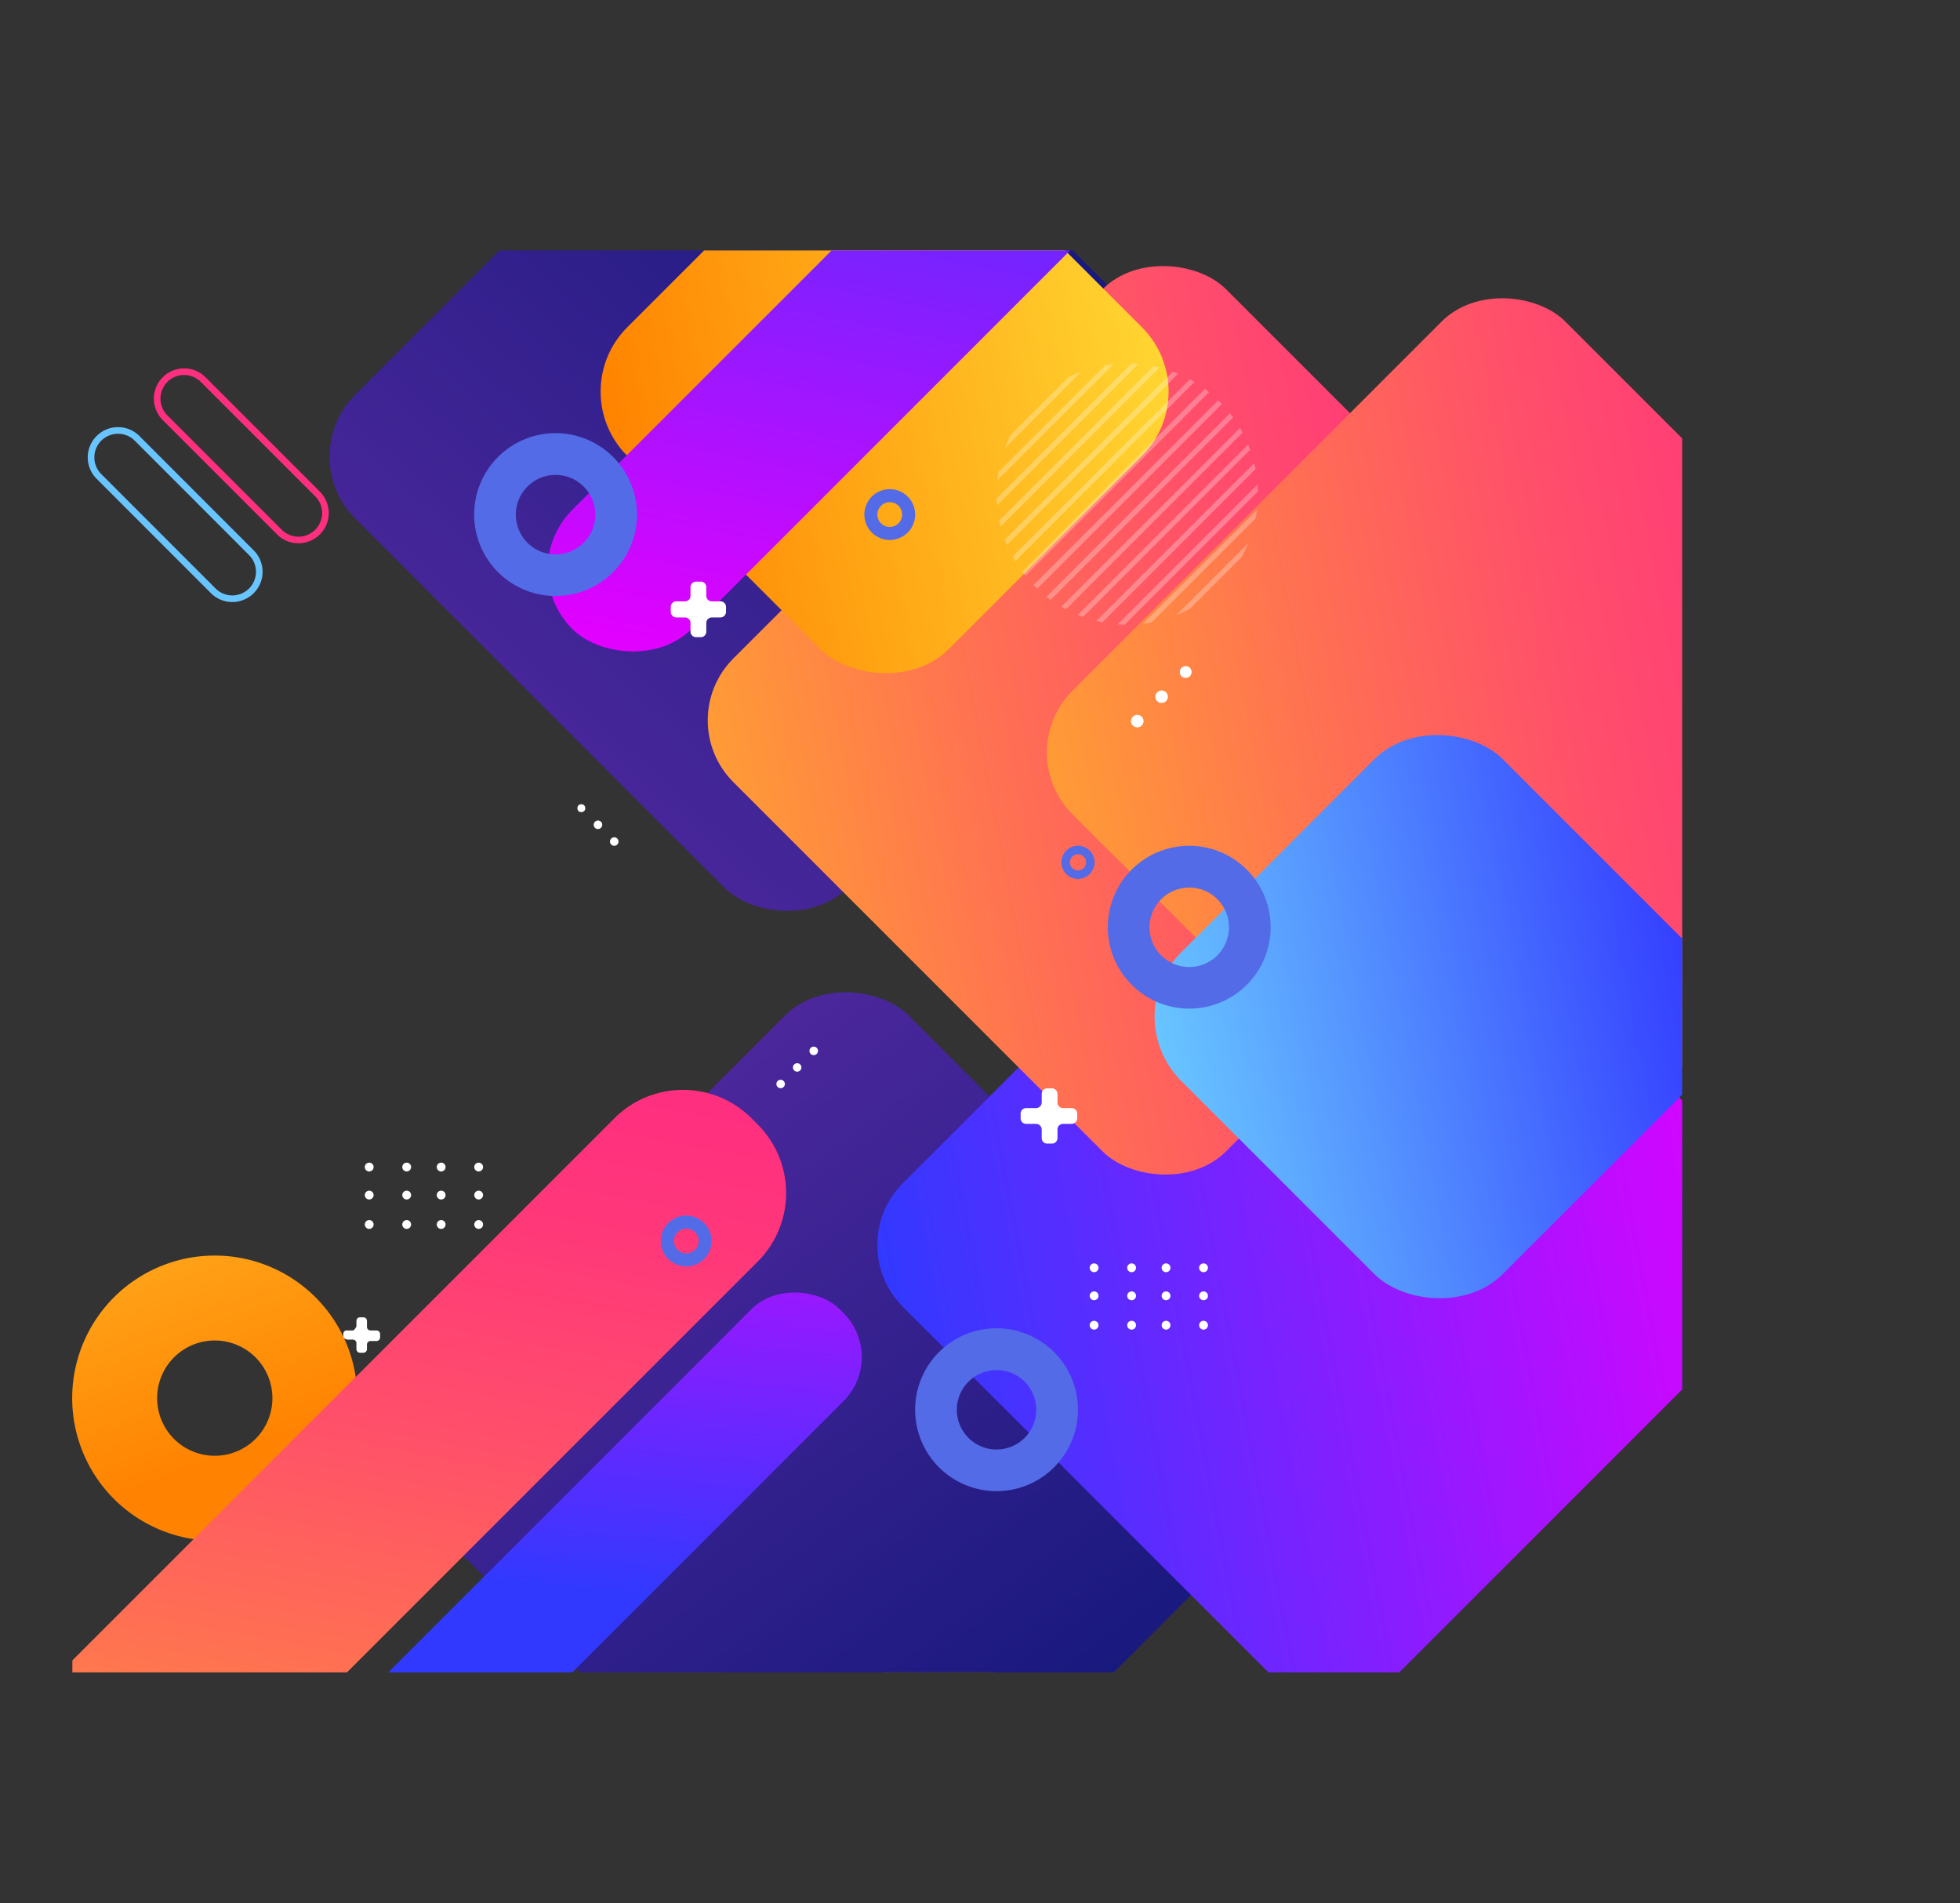 <svg xmlns="http://www.w3.org/2000/svg" xmlns:xlink="http://www.w3.org/1999/xlink" viewBox="0 0 690.66 670.54"><rect x="0" y="0" width="690.66" height="670.54" fill="#333333" stroke="none"/><defs><style>.cls-1,.cls-20,.cls-21{fill:none;}.cls-2{isolation:isolate;}.cls-3{clip-path:url(#clip-path);}.cls-4{fill:url(#linear-gradient);}.cls-5{fill:url(#linear-gradient-2);}.cls-6{fill:url(#linear-gradient-3);}.cls-7{fill:url(#linear-gradient-4);}.cls-8{fill:url(#linear-gradient-5);}.cls-9{fill:url(#linear-gradient-6);}.cls-10{fill:url(#linear-gradient-7);}.cls-11{fill:url(#linear-gradient-8);}.cls-12{fill:url(#linear-gradient-9);}.cls-13{fill:url(#linear-gradient-10);}.cls-14{fill:url(#linear-gradient-11);}.cls-15{fill:url(#linear-gradient-12);}.cls-16{opacity:0.28;}.cls-17{clip-path:url(#clip-path-2);}.cls-18{fill:#fff;}.cls-19{fill:#536be6;mix-blend-mode:color-dodge;}.cls-20{stroke:#68c5ff;}.cls-20,.cls-21{stroke-miterlimit:10;stroke-width:2.33px;}.cls-21{stroke:#ff2f7f;}</style><clipPath id="clip-path" transform="translate(-7.23 88.74)"><rect class="cls-1" x="32.73" y="-0.5" width="567.27" height="501"/></clipPath><linearGradient id="linear-gradient" x1="581.93" y1="214.04" x2="530.11" y2="70.82" gradientTransform="translate(620 494) rotate(180)" gradientUnits="userSpaceOnUse"><stop offset="0" stop-color="#ffc431"/><stop offset="1" stop-color="#ff8300"/></linearGradient><linearGradient id="linear-gradient-2" x1="174.4" y1="-89.37" x2="301.09" y2="13.8" gradientTransform="translate(56.29 497.73)" xlink:href="#linear-gradient"/><linearGradient id="linear-gradient-3" x1="412.01" y1="205.48" x2="172.04" y2="-119.93" gradientTransform="translate(476.25 694.89) rotate(-135)" gradientUnits="userSpaceOnUse"><stop offset="0" stop-color="#51299f"/><stop offset="1" stop-color="#001270"/></linearGradient><linearGradient id="linear-gradient-4" x1="456.43" y1="287.08" x2="166.21" y2="611.23" gradientTransform="translate(223.35 607.85) rotate(-135)" xlink:href="#linear-gradient-3"/><linearGradient id="linear-gradient-5" x1="125.01" y1="157.41" x2="385.78" y2="334.78" gradientTransform="translate(732.36 595.8) rotate(180)" gradientUnits="userSpaceOnUse"><stop offset="0" stop-color="#e001ff"/><stop offset="1" stop-color="#3239ff"/></linearGradient><linearGradient id="linear-gradient-6" x1="36.54" y1="330.38" x2="297.31" y2="507.75" gradientTransform="translate(584.15 583.91) rotate(180)" gradientUnits="userSpaceOnUse"><stop offset="0" stop-color="#ff2f7f"/><stop offset="0.16" stop-color="#ff3879"/><stop offset="0.41" stop-color="#ff4f6a"/><stop offset="0.72" stop-color="#ff7450"/><stop offset="1" stop-color="#ff9b36"/></linearGradient><linearGradient id="linear-gradient-7" x1="-39.94" y1="237.84" x2="220.83" y2="415.21" gradientTransform="translate(627.18 502.73) rotate(180)" xlink:href="#linear-gradient-6"/><linearGradient id="linear-gradient-8" x1="73.32" y1="515.29" x2="235.91" y2="625.87" gradientTransform="translate(164.51 -521.23)" gradientUnits="userSpaceOnUse"><stop offset="0" stop-color="#ffd531"/><stop offset="1" stop-color="#ff8300"/></linearGradient><linearGradient id="linear-gradient-9" x1="91.01" y1="221.53" x2="253.6" y2="332.11" gradientTransform="translate(342.04 -7.25)" gradientUnits="userSpaceOnUse"><stop offset="0" stop-color="#3239ff"/><stop offset="1" stop-color="#68c5ff"/></linearGradient><linearGradient id="linear-gradient-10" x1="475.1" y1="750.3" x2="871.35" y2="750.3" gradientTransform="matrix(0.16, 0.84, -0.84, -0.16, 661.89, -5.33)" xlink:href="#linear-gradient-6"/><linearGradient id="linear-gradient-11" x1="381.6" y1="210.93" x2="399.52" y2="22.32" gradientTransform="translate(475.8 763.93) rotate(-135)" xlink:href="#linear-gradient-5"/><linearGradient id="linear-gradient-12" x1="-956.22" y1="-786.93" x2="-627.68" y2="-786.93" gradientTransform="matrix(0.47, -0.71, 0.47, 0.71, 1063.72, 23.43)" xlink:href="#linear-gradient-5"/><clipPath id="clip-path-2" transform="translate(-7.23 88.74)"><circle class="cls-1" cx="404.43" cy="85.31" r="46.04" transform="translate(226.43 458.35) rotate(-76.4)"/></clipPath></defs><title>bnn</title><g class="cls-2"><g id="Layer_1" data-name="Layer 1"><g class="cls-3"><path class="cls-4" d="M82.9,454.1a50.23,50.23,0,1,0-50.23-50.23A50.23,50.23,0,0,0,82.9,454.1Zm0-70.54a20.31,20.31,0,1,1-20.3,20.31A20.31,20.31,0,0,1,82.9,383.56Z" transform="translate(-7.23 88.74)"/><rect class="cls-5" x="318.68" y="487.99" width="38.93" height="15.76" transform="translate(669.06 1080.47) rotate(180)"/><rect class="cls-6" x="182.85" y="298.14" width="245.57" height="245.57" rx="30.82" transform="translate(-215.36 428.14) rotate(-45)"/><rect class="cls-7" x="161.46" y="-50.65" width="245.57" height="245.57" rx="30.82" transform="translate(25.01 310.86) rotate(-45)"/><rect class="cls-8" x="354.47" y="227.12" width="245.57" height="245.57" rx="30.82" transform="translate(-114.87 528.7) rotate(-45)"/><rect class="cls-9" x="294.73" y="42.26" width="245.57" height="245.57" rx="30.82" transform="translate(-1.66 432.31) rotate(-45)"/><rect class="cls-10" x="414.24" y="53.62" width="245.57" height="245.57" rx="30.82" transform="translate(25.32 520.14) rotate(-45)"/><rect class="cls-11" x="238.8" y="-30.91" width="160.28" height="160.28" rx="32.02" transform="translate(572.05 -52.75) rotate(135)"/><rect class="cls-12" x="434.02" y="189.31" width="160.28" height="160.28" rx="32.02" transform="translate(1061.02 185.16) rotate(135)"/><path class="cls-13" d="M17.58,511.43,223.75,305.26a34.14,34.14,0,0,1,48.29,0l2.2,2.2a34.14,34.14,0,0,1,0,48.29L68.07,561.92a34.14,34.14,0,0,1-48.29,0l-2.2-2.2A34.14,34.14,0,0,1,17.58,511.43Z" transform="translate(-7.23 88.74)"/><rect class="cls-14" x="106.52" y="431.98" width="231.1" height="45.85" rx="21.93" transform="translate(-263.86 379.01) rotate(-45)"/><rect class="cls-15" x="165.05" y="-2.73" width="299.53" height="59.43" rx="29.72" transform="translate(65.89 319.25) rotate(-45)"/><g class="cls-16"><g class="cls-17"><rect class="cls-18" x="408.6" y="38.54" width="1.81" height="223.32" transform="translate(585.65 634.71) rotate(-135)"/><rect class="cls-18" x="408.6" y="29.84" width="1.81" height="223.32" transform="translate(591.8 619.85) rotate(-135)"/><rect class="cls-18" x="408.6" y="21.14" width="1.81" height="223.32" transform="translate(597.94 605.01) rotate(-135)"/><rect class="cls-18" x="408.6" y="12.44" width="1.81" height="223.32" transform="translate(604.1 590.15) rotate(-135)"/><rect class="cls-18" x="408.6" y="3.74" width="1.81" height="223.32" transform="translate(610.25 575.3) rotate(-135)"/><rect class="cls-18" x="408.6" y="-4.96" width="1.81" height="223.32" transform="translate(616.41 560.44) rotate(-135)"/><rect class="cls-18" x="408.6" y="-13.66" width="1.81" height="223.32" transform="translate(622.56 545.59) rotate(-135)"/><rect class="cls-18" x="408.6" y="-22.37" width="1.81" height="223.32" transform="translate(628.72 530.73) rotate(-135)"/><rect class="cls-18" x="408.6" y="-31.07" width="1.81" height="223.32" transform="translate(634.87 515.88) rotate(-135)"/><rect class="cls-18" x="408.6" y="-39.77" width="1.81" height="223.32" transform="translate(641.02 501.02) rotate(-135)"/><rect class="cls-18" x="408.6" y="-48.47" width="1.81" height="223.32" transform="translate(647.17 486.17) rotate(-135)"/><rect class="cls-18" x="408.6" y="-57.17" width="1.81" height="223.32" transform="translate(653.32 471.32) rotate(-135)"/><rect class="cls-18" x="408.6" y="-65.87" width="1.81" height="223.32" transform="translate(659.47 456.47) rotate(-135)"/><rect class="cls-18" x="408.6" y="-74.57" width="1.81" height="223.32" transform="translate(665.63 441.61) rotate(-135)"/><rect class="cls-18" x="408.6" y="-83.27" width="1.81" height="223.32" transform="translate(671.77 426.76) rotate(-135)"/><rect class="cls-18" x="408.6" y="-91.97" width="1.81" height="223.32" transform="translate(677.93 411.9) rotate(-135)"/><rect class="cls-18" x="408.6" y="-100.67" width="1.81" height="223.32" transform="translate(684.08 397.05) rotate(-135)"/></g></g><path class="cls-19" d="M203,121.25a28.69,28.69,0,1,0-28.69-28.69A28.69,28.69,0,0,0,203,121.25Zm0-42.66a14,14,0,1,1-14,14A14,14,0,0,1,203,78.59Z" transform="translate(-7.23 88.74)"/><path class="cls-18" d="M394.32,357.94a1.55,1.55,0,1,1-1.55-1.54A1.55,1.55,0,0,1,394.32,357.94Z" transform="translate(-7.23 88.74)"/><path class="cls-18" d="M407.53,357.94A1.55,1.55,0,1,1,406,356.4,1.54,1.54,0,0,1,407.53,357.94Z" transform="translate(-7.23 88.74)"/><path class="cls-18" d="M394.32,367.82a1.55,1.55,0,1,1-1.55-1.55A1.56,1.56,0,0,1,394.32,367.82Z" transform="translate(-7.23 88.74)"/><path class="cls-18" d="M407.53,367.82a1.55,1.55,0,1,1-1.55-1.55A1.55,1.55,0,0,1,407.53,367.82Z" transform="translate(-7.23 88.74)"/><path class="cls-18" d="M394.32,378.18a1.55,1.55,0,1,1-1.55-1.55A1.55,1.55,0,0,1,394.32,378.18Z" transform="translate(-7.23 88.74)"/><path class="cls-18" d="M407.53,378.18a1.55,1.55,0,1,1-1.55-1.55A1.54,1.54,0,0,1,407.53,378.18Z" transform="translate(-7.23 88.74)"/><path class="cls-18" d="M419.67,357.94a1.55,1.55,0,1,1-1.55-1.54A1.54,1.54,0,0,1,419.67,357.94Z" transform="translate(-7.23 88.74)"/><path class="cls-18" d="M432.88,357.94a1.55,1.55,0,1,1-1.55-1.54A1.54,1.54,0,0,1,432.88,357.94Z" transform="translate(-7.23 88.74)"/><path class="cls-18" d="M419.67,367.82a1.55,1.55,0,1,1-1.55-1.55A1.55,1.55,0,0,1,419.67,367.82Z" transform="translate(-7.23 88.74)"/><path class="cls-18" d="M432.88,367.82a1.55,1.55,0,1,1-1.55-1.55A1.55,1.55,0,0,1,432.88,367.82Z" transform="translate(-7.23 88.74)"/><path class="cls-18" d="M419.67,378.18a1.55,1.55,0,1,1-1.55-1.55A1.54,1.54,0,0,1,419.67,378.18Z" transform="translate(-7.23 88.74)"/><path class="cls-18" d="M432.88,378.18a1.55,1.55,0,1,1-1.55-1.55A1.54,1.54,0,0,1,432.88,378.18Z" transform="translate(-7.23 88.74)"/><circle class="cls-18" cx="417.81" cy="236.78" r="2.09"/><path class="cls-18" d="M415,158.3a2.2,2.2,0,1,1,3.11,0A2.2,2.2,0,0,1,415,158.3Z" transform="translate(-7.23 88.74)"/><path class="cls-18" d="M406.43,166.89a2.2,2.2,0,1,1,3.11,0A2.2,2.2,0,0,1,406.43,166.89Z" transform="translate(-7.23 88.74)"/><path class="cls-18" d="M138.88,322.45a1.55,1.55,0,1,1-1.55-1.55A1.54,1.54,0,0,1,138.88,322.45Z" transform="translate(-7.23 88.74)"/><path class="cls-18" d="M152.09,322.45a1.55,1.55,0,1,1-1.54-1.55A1.54,1.54,0,0,1,152.09,322.45Z" transform="translate(-7.23 88.74)"/><path class="cls-18" d="M138.88,332.33a1.55,1.55,0,1,1-1.55-1.55A1.54,1.54,0,0,1,138.88,332.33Z" transform="translate(-7.23 88.74)"/><path class="cls-18" d="M152.09,332.33a1.55,1.55,0,1,1-1.54-1.55A1.54,1.54,0,0,1,152.09,332.33Z" transform="translate(-7.23 88.74)"/><path class="cls-18" d="M138.88,342.68a1.55,1.55,0,1,1-1.55-1.54A1.54,1.54,0,0,1,138.88,342.68Z" transform="translate(-7.23 88.74)"/><path class="cls-18" d="M152.09,342.68a1.55,1.55,0,1,1-1.54-1.54A1.54,1.54,0,0,1,152.09,342.68Z" transform="translate(-7.23 88.74)"/><path class="cls-18" d="M164.24,322.45a1.55,1.55,0,1,1-1.55-1.55A1.55,1.55,0,0,1,164.24,322.45Z" transform="translate(-7.23 88.74)"/><path class="cls-18" d="M177.45,322.45a1.55,1.55,0,1,1-1.55-1.55A1.55,1.55,0,0,1,177.45,322.45Z" transform="translate(-7.23 88.74)"/><path class="cls-18" d="M164.24,332.33a1.55,1.55,0,1,1-1.55-1.55A1.55,1.55,0,0,1,164.24,332.33Z" transform="translate(-7.23 88.74)"/><path class="cls-18" d="M177.45,332.33a1.55,1.55,0,1,1-1.55-1.55A1.55,1.55,0,0,1,177.45,332.33Z" transform="translate(-7.23 88.74)"/><path class="cls-18" d="M164.24,342.68a1.55,1.55,0,1,1-1.55-1.54A1.55,1.55,0,0,1,164.24,342.68Z" transform="translate(-7.23 88.74)"/><path class="cls-18" d="M177.45,342.68a1.55,1.55,0,1,1-1.55-1.54A1.55,1.55,0,0,1,177.45,342.68Z" transform="translate(-7.23 88.74)"/><path class="cls-20" d="M55.53,65.7,95.81,106a9.49,9.49,0,0,1,0,13.43h0a9.49,9.49,0,0,1-13.43,0L42.1,79.13a9.49,9.49,0,0,1,0-13.43h0A9.51,9.51,0,0,1,55.53,65.7Z" transform="translate(-7.23 88.74)"/><path class="cls-21" d="M78.83,45,119.12,85.3a9.49,9.49,0,0,1,0,13.43h0a9.49,9.49,0,0,1-13.43,0L65.4,58.44A9.49,9.49,0,0,1,65.4,45h0A9.49,9.49,0,0,1,78.83,45Z" transform="translate(-7.23 88.74)"/><path class="cls-19" d="M426.29,266.64A28.69,28.69,0,1,0,397.6,238,28.7,28.7,0,0,0,426.29,266.64Zm0-42.67a14,14,0,1,1-14,14A14,14,0,0,1,426.29,224Z" transform="translate(-7.23 88.74)"/><path class="cls-19" d="M387.08,220.93a5.84,5.84,0,1,0-5.83-5.83A5.83,5.83,0,0,0,387.08,220.93Zm0-8.68a2.85,2.85,0,1,1-2.84,2.85A2.85,2.85,0,0,1,387.08,212.25Z" transform="translate(-7.23 88.74)"/><path class="cls-19" d="M249.08,357.46a8.95,8.95,0,1,0-9-8.94A8.94,8.94,0,0,0,249.08,357.46Zm0-13.3a4.36,4.36,0,1,1-4.36,4.36A4.36,4.36,0,0,1,249.08,344.16Z" transform="translate(-7.23 88.74)"/><path class="cls-19" d="M320.76,101.51a8.95,8.95,0,1,0-8.95-9A8.95,8.95,0,0,0,320.76,101.51Zm0-13.31a4.36,4.36,0,1,1-4.36,4.36A4.37,4.37,0,0,1,320.76,88.2Z" transform="translate(-7.23 88.74)"/><path class="cls-19" d="M358.39,436.64A28.69,28.69,0,1,0,329.7,408,28.7,28.7,0,0,0,358.39,436.64Zm0-42.67a14,14,0,1,1-14,14A14,14,0,0,1,358.39,394Z" transform="translate(-7.23 88.74)"/><path class="cls-18" d="M292.91,282.59a1.5,1.5,0,1,1,2.11,0A1.51,1.51,0,0,1,292.91,282.59Z" transform="translate(-7.23 88.74)"/><path class="cls-18" d="M287.08,288.41a1.49,1.49,0,1,1,2.11,0A1.48,1.48,0,0,1,287.08,288.41Z" transform="translate(-7.23 88.74)"/><path class="cls-18" d="M281.25,294.24a1.49,1.49,0,0,1,2.11-2.11,1.49,1.49,0,0,1-2.11,2.11Z" transform="translate(-7.23 88.74)"/><circle class="cls-18" cx="204.85" cy="284.75" r="1.39"/><path class="cls-18" d="M218.92,203a1.5,1.5,0,0,1-2.12-2.11,1.5,1.5,0,1,1,2.12,2.11Z" transform="translate(-7.23 88.74)"/><path class="cls-18" d="M224.74,208.83a1.5,1.5,0,1,1,0-2.12A1.5,1.5,0,0,1,224.74,208.83Z" transform="translate(-7.23 88.74)"/><path class="cls-18" d="M368.82,307.24h3.53a2,2,0,0,1,1.95,1.94v3.07a1.94,1.94,0,0,0,1.94,1.94h1.67a1.94,1.94,0,0,0,1.95-1.94v-3.07a1.94,1.94,0,0,1,1.94-1.94h3.06a2,2,0,0,0,1.95-1.95v-1.67a1.94,1.94,0,0,0-1.95-1.94H381.8a1.94,1.94,0,0,1-1.94-1.95v-3.06a2,2,0,0,0-1.95-1.95h-1.67a1.94,1.94,0,0,0-1.94,1.95v3.06a2,2,0,0,1-1.95,1.95h-3.53a1.94,1.94,0,0,0-1.94,1.94v1.67A1.94,1.94,0,0,0,368.82,307.24Z" transform="translate(-7.23 88.74)"/><path class="cls-18" d="M245.54,128.81h3.07a1.94,1.94,0,0,1,1.94,1.94v3.06a2,2,0,0,0,1.95,1.95h1.67a1.94,1.94,0,0,0,1.94-1.95v-3.06a1.94,1.94,0,0,1,1.95-1.94h3.06a2,2,0,0,0,1.94-2v-1.67a1.94,1.94,0,0,0-1.94-2h-3.06a1.94,1.94,0,0,1-1.95-1.94v-3.06a1.94,1.94,0,0,0-1.94-1.95H252.5a2,2,0,0,0-1.95,1.95v3.06a1.94,1.94,0,0,1-1.94,1.94h-3.07a1.94,1.94,0,0,0-1.94,2v1.67A2,2,0,0,0,245.54,128.81Z" transform="translate(-7.23 88.74)"/><path class="cls-18" d="M129.57,383.24h2a1.26,1.26,0,0,1,1.26,1.27v2.11a1.27,1.27,0,0,0,1.26,1.26h1.19a1.26,1.26,0,0,0,1.26-1.26V385a1.25,1.25,0,0,1,1.26-1.26h2.11a1.26,1.26,0,0,0,1.26-1.26v-1.19a1.26,1.26,0,0,0-1.26-1.26H137.8a1.25,1.25,0,0,1-1.26-1.26v-2.11a1.25,1.25,0,0,0-1.26-1.26h-1.19a1.26,1.26,0,0,0-1.26,1.26v1.92s-.54,1.26-1.24,1.45h-2a1.15,1.15,0,0,0-1.37,1.07v1.16C128.31,382.93,129.57,383.24,129.57,383.24Z" transform="translate(-7.23 88.74)"/><rect class="cls-1" x="7.23" y="92.66" width="471.34" height="314.23" transform="translate(478.57 588.28) rotate(180)"/></g></g></g></svg>